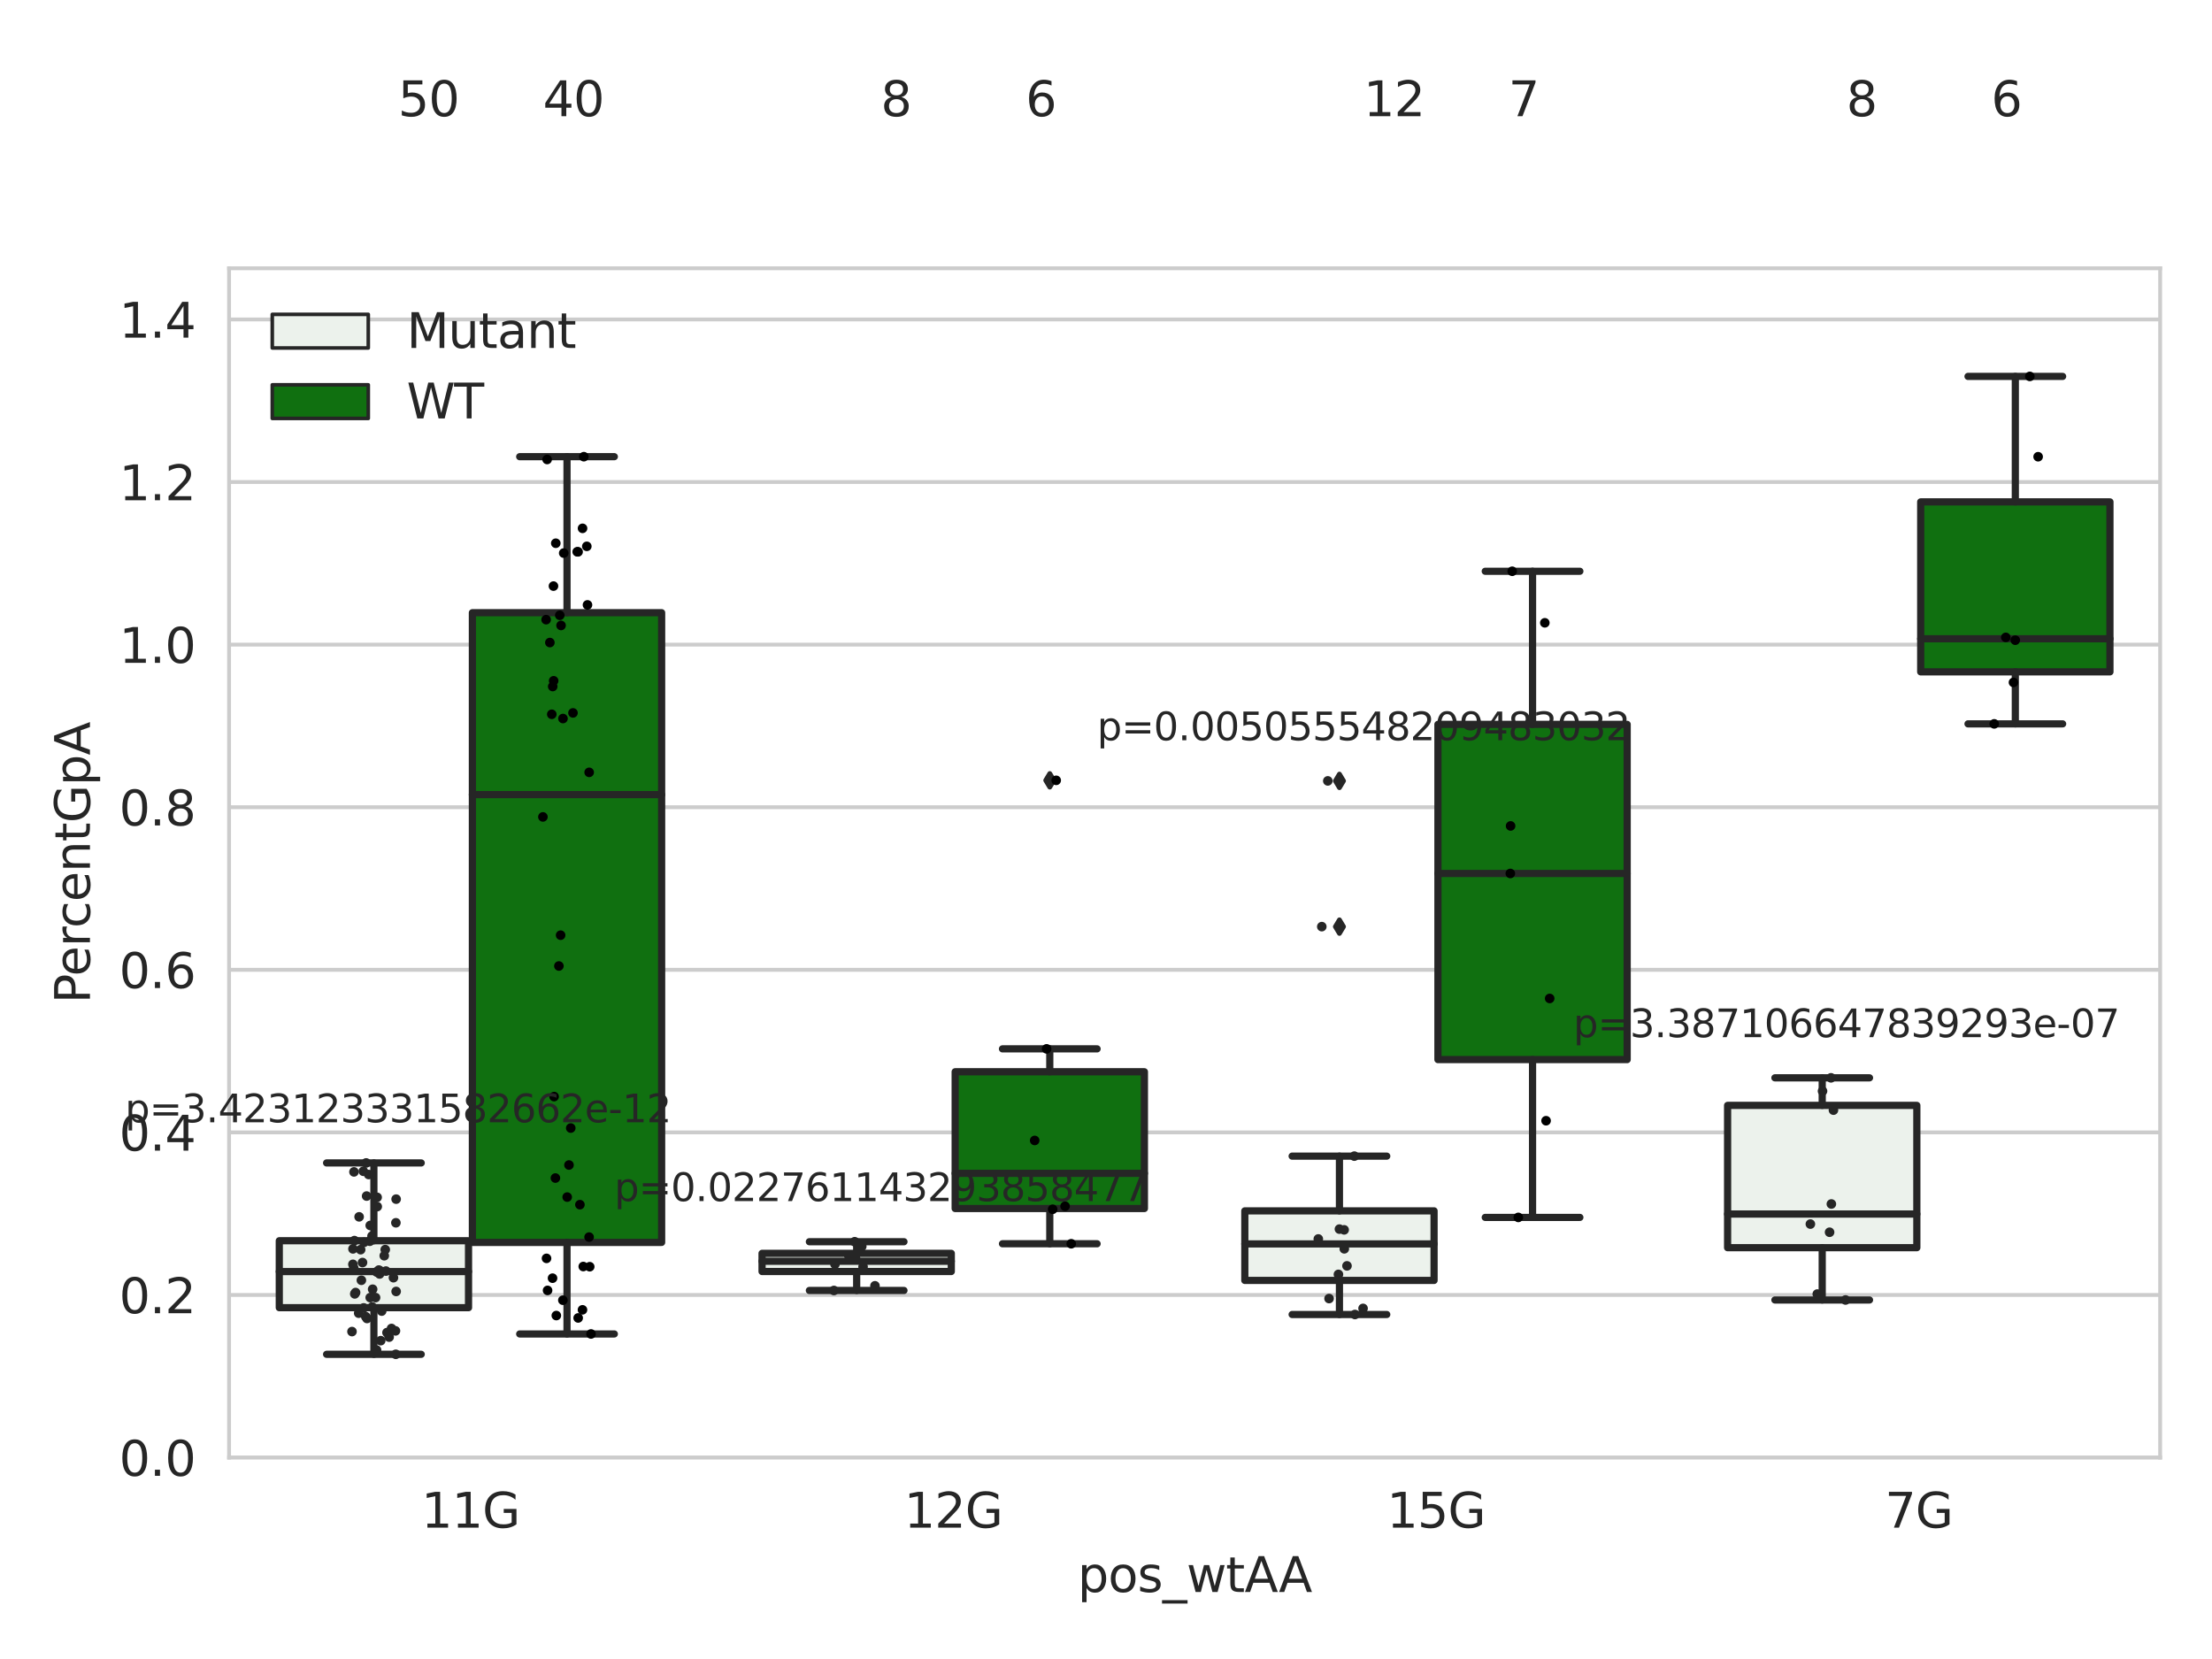 <?xml version="1.0" encoding="utf-8" standalone="no"?>
<!DOCTYPE svg PUBLIC "-//W3C//DTD SVG 1.1//EN"
  "http://www.w3.org/Graphics/SVG/1.1/DTD/svg11.dtd">
<svg xmlns:xlink="http://www.w3.org/1999/xlink" width="460.8pt" height="345.6pt" viewBox="0 0 460.8 345.6" xmlns="http://www.w3.org/2000/svg" version="1.1">
 <defs>
  <style type="text/css">*{stroke-linejoin: round; stroke-linecap: butt}</style>
 </defs>
 <g id="figure_1">
  <g id="patch_1">
   <path d="M 0 345.6 
L 460.8 345.6 
L 460.8 0 
L 0 0 
z
" style="fill: #ffffff"/>
  </g>
  <g id="axes_1">
   <g id="patch_2">
    <path d="M 47.72 303.64 
L 450 303.64 
L 450 55.89 
L 47.72 55.89 
z
" style="fill: #ffffff"/>
   </g>
   <g id="matplotlib.axis_1">
    <g id="xtick_1">
     <g id="text_1">
      <!-- 11G -->
      <g style="fill: #262626" transform="translate(87.768 318.238)scale(0.1 -0.1)">
       <defs>
        <path id="DejaVuSans-31" d="M 794 531 
L 1825 531 
L 1825 4091 
L 703 3866 
L 703 4441 
L 1819 4666 
L 2450 4666 
L 2450 531 
L 3481 531 
L 3481 0 
L 794 0 
L 794 531 
z
" transform="scale(0.016)"/>
        <path id="DejaVuSans-47" d="M 3809 666 
L 3809 1919 
L 2778 1919 
L 2778 2438 
L 4434 2438 
L 4434 434 
Q 4069 175 3628 42 
Q 3188 -91 2688 -91 
Q 1594 -91 976 548 
Q 359 1188 359 2328 
Q 359 3472 976 4111 
Q 1594 4750 2688 4750 
Q 3144 4750 3555 4637 
Q 3966 4525 4313 4306 
L 4313 3634 
Q 3963 3931 3569 4081 
Q 3175 4231 2741 4231 
Q 1884 4231 1454 3753 
Q 1025 3275 1025 2328 
Q 1025 1384 1454 906 
Q 1884 428 2741 428 
Q 3075 428 3337 486 
Q 3600 544 3809 666 
z
" transform="scale(0.016)"/>
       </defs>
       <use xlink:href="#DejaVuSans-31"/>
       <use xlink:href="#DejaVuSans-31" x="63.623"/>
       <use xlink:href="#DejaVuSans-47" x="127.246"/>
      </g>
     </g>
    </g>
    <g id="xtick_2">
     <g id="text_2">
      <!-- 12G -->
      <g style="fill: #262626" transform="translate(188.338 318.238)scale(0.1 -0.1)">
       <defs>
        <path id="DejaVuSans-32" d="M 1228 531 
L 3431 531 
L 3431 0 
L 469 0 
L 469 531 
Q 828 903 1448 1529 
Q 2069 2156 2228 2338 
Q 2531 2678 2651 2914 
Q 2772 3150 2772 3378 
Q 2772 3750 2511 3984 
Q 2250 4219 1831 4219 
Q 1534 4219 1204 4116 
Q 875 4013 500 3803 
L 500 4441 
Q 881 4594 1212 4672 
Q 1544 4750 1819 4750 
Q 2544 4750 2975 4387 
Q 3406 4025 3406 3419 
Q 3406 3131 3298 2873 
Q 3191 2616 2906 2266 
Q 2828 2175 2409 1742 
Q 1991 1309 1228 531 
z
" transform="scale(0.016)"/>
       </defs>
       <use xlink:href="#DejaVuSans-31"/>
       <use xlink:href="#DejaVuSans-32" x="63.623"/>
       <use xlink:href="#DejaVuSans-47" x="127.246"/>
      </g>
     </g>
    </g>
    <g id="xtick_3">
     <g id="text_3">
      <!-- 15G -->
      <g style="fill: #262626" transform="translate(288.908 318.238)scale(0.1 -0.1)">
       <defs>
        <path id="DejaVuSans-35" d="M 691 4666 
L 3169 4666 
L 3169 4134 
L 1269 4134 
L 1269 2991 
Q 1406 3038 1543 3061 
Q 1681 3084 1819 3084 
Q 2600 3084 3056 2656 
Q 3513 2228 3513 1497 
Q 3513 744 3044 326 
Q 2575 -91 1722 -91 
Q 1428 -91 1123 -41 
Q 819 9 494 109 
L 494 744 
Q 775 591 1075 516 
Q 1375 441 1709 441 
Q 2250 441 2565 725 
Q 2881 1009 2881 1497 
Q 2881 1984 2565 2268 
Q 2250 2553 1709 2553 
Q 1456 2553 1204 2497 
Q 953 2441 691 2322 
L 691 4666 
z
" transform="scale(0.016)"/>
       </defs>
       <use xlink:href="#DejaVuSans-31"/>
       <use xlink:href="#DejaVuSans-35" x="63.623"/>
       <use xlink:href="#DejaVuSans-47" x="127.246"/>
      </g>
     </g>
    </g>
    <g id="xtick_4">
     <g id="text_4">
      <!-- 7G -->
      <g style="fill: #262626" transform="translate(392.66 318.238)scale(0.1 -0.1)">
       <defs>
        <path id="DejaVuSans-37" d="M 525 4666 
L 3525 4666 
L 3525 4397 
L 1831 0 
L 1172 0 
L 2766 4134 
L 525 4134 
L 525 4666 
z
" transform="scale(0.016)"/>
       </defs>
       <use xlink:href="#DejaVuSans-37"/>
       <use xlink:href="#DejaVuSans-47" x="63.623"/>
      </g>
     </g>
    </g>
    <g id="text_5">
     <!-- pos_wtAA -->
     <g style="fill: #262626" transform="translate(224.494 331.638)scale(0.1 -0.1)">
      <defs>
       <path id="DejaVuSans-70" d="M 1159 525 
L 1159 -1331 
L 581 -1331 
L 581 3500 
L 1159 3500 
L 1159 2969 
Q 1341 3281 1617 3432 
Q 1894 3584 2278 3584 
Q 2916 3584 3314 3078 
Q 3713 2572 3713 1747 
Q 3713 922 3314 415 
Q 2916 -91 2278 -91 
Q 1894 -91 1617 61 
Q 1341 213 1159 525 
z
M 3116 1747 
Q 3116 2381 2855 2742 
Q 2594 3103 2138 3103 
Q 1681 3103 1420 2742 
Q 1159 2381 1159 1747 
Q 1159 1113 1420 752 
Q 1681 391 2138 391 
Q 2594 391 2855 752 
Q 3116 1113 3116 1747 
z
" transform="scale(0.016)"/>
       <path id="DejaVuSans-6f" d="M 1959 3097 
Q 1497 3097 1228 2736 
Q 959 2375 959 1747 
Q 959 1119 1226 758 
Q 1494 397 1959 397 
Q 2419 397 2687 759 
Q 2956 1122 2956 1747 
Q 2956 2369 2687 2733 
Q 2419 3097 1959 3097 
z
M 1959 3584 
Q 2709 3584 3137 3096 
Q 3566 2609 3566 1747 
Q 3566 888 3137 398 
Q 2709 -91 1959 -91 
Q 1206 -91 779 398 
Q 353 888 353 1747 
Q 353 2609 779 3096 
Q 1206 3584 1959 3584 
z
" transform="scale(0.016)"/>
       <path id="DejaVuSans-73" d="M 2834 3397 
L 2834 2853 
Q 2591 2978 2328 3040 
Q 2066 3103 1784 3103 
Q 1356 3103 1142 2972 
Q 928 2841 928 2578 
Q 928 2378 1081 2264 
Q 1234 2150 1697 2047 
L 1894 2003 
Q 2506 1872 2764 1633 
Q 3022 1394 3022 966 
Q 3022 478 2636 193 
Q 2250 -91 1575 -91 
Q 1294 -91 989 -36 
Q 684 19 347 128 
L 347 722 
Q 666 556 975 473 
Q 1284 391 1588 391 
Q 1994 391 2212 530 
Q 2431 669 2431 922 
Q 2431 1156 2273 1281 
Q 2116 1406 1581 1522 
L 1381 1569 
Q 847 1681 609 1914 
Q 372 2147 372 2553 
Q 372 3047 722 3315 
Q 1072 3584 1716 3584 
Q 2034 3584 2315 3537 
Q 2597 3491 2834 3397 
z
" transform="scale(0.016)"/>
       <path id="DejaVuSans-5f" d="M 3263 -1063 
L 3263 -1509 
L -63 -1509 
L -63 -1063 
L 3263 -1063 
z
" transform="scale(0.016)"/>
       <path id="DejaVuSans-77" d="M 269 3500 
L 844 3500 
L 1563 769 
L 2278 3500 
L 2956 3500 
L 3675 769 
L 4391 3500 
L 4966 3500 
L 4050 0 
L 3372 0 
L 2619 2869 
L 1863 0 
L 1184 0 
L 269 3500 
z
" transform="scale(0.016)"/>
       <path id="DejaVuSans-74" d="M 1172 4494 
L 1172 3500 
L 2356 3500 
L 2356 3053 
L 1172 3053 
L 1172 1153 
Q 1172 725 1289 603 
Q 1406 481 1766 481 
L 2356 481 
L 2356 0 
L 1766 0 
Q 1100 0 847 248 
Q 594 497 594 1153 
L 594 3053 
L 172 3053 
L 172 3500 
L 594 3500 
L 594 4494 
L 1172 4494 
z
" transform="scale(0.016)"/>
       <path id="DejaVuSans-41" d="M 2188 4044 
L 1331 1722 
L 3047 1722 
L 2188 4044 
z
M 1831 4666 
L 2547 4666 
L 4325 0 
L 3669 0 
L 3244 1197 
L 1141 1197 
L 716 0 
L 50 0 
L 1831 4666 
z
" transform="scale(0.016)"/>
      </defs>
      <use xlink:href="#DejaVuSans-70"/>
      <use xlink:href="#DejaVuSans-6f" x="63.477"/>
      <use xlink:href="#DejaVuSans-73" x="124.658"/>
      <use xlink:href="#DejaVuSans-5f" x="176.758"/>
      <use xlink:href="#DejaVuSans-77" x="226.758"/>
      <use xlink:href="#DejaVuSans-74" x="308.545"/>
      <use xlink:href="#DejaVuSans-41" x="347.754"/>
      <use xlink:href="#DejaVuSans-41" x="418.912"/>
     </g>
    </g>
   </g>
   <g id="matplotlib.axis_2">
    <g id="ytick_1">
     <g id="line2d_1">
      <path d="M 47.72 303.64 
L 450 303.64 
" clip-path="url(#pd308d335b0)" style="fill: none; stroke: #cccccc; stroke-width: 0.8; stroke-linecap: round"/>
     </g>
     <g id="text_6">
      <!-- 0.0 -->
      <g style="fill: #262626" transform="translate(24.817 307.439)scale(0.1 -0.1)">
       <defs>
        <path id="DejaVuSans-30" d="M 2034 4250 
Q 1547 4250 1301 3770 
Q 1056 3291 1056 2328 
Q 1056 1369 1301 889 
Q 1547 409 2034 409 
Q 2525 409 2770 889 
Q 3016 1369 3016 2328 
Q 3016 3291 2770 3770 
Q 2525 4250 2034 4250 
z
M 2034 4750 
Q 2819 4750 3233 4129 
Q 3647 3509 3647 2328 
Q 3647 1150 3233 529 
Q 2819 -91 2034 -91 
Q 1250 -91 836 529 
Q 422 1150 422 2328 
Q 422 3509 836 4129 
Q 1250 4750 2034 4750 
z
" transform="scale(0.016)"/>
        <path id="DejaVuSans-2e" d="M 684 794 
L 1344 794 
L 1344 0 
L 684 0 
L 684 794 
z
" transform="scale(0.016)"/>
       </defs>
       <use xlink:href="#DejaVuSans-30"/>
       <use xlink:href="#DejaVuSans-2e" x="63.623"/>
       <use xlink:href="#DejaVuSans-30" x="95.41"/>
      </g>
     </g>
    </g>
    <g id="ytick_2">
     <g id="line2d_2">
      <path d="M 47.72 269.769 
L 450 269.769 
" clip-path="url(#pd308d335b0)" style="fill: none; stroke: #cccccc; stroke-width: 0.8; stroke-linecap: round"/>
     </g>
     <g id="text_7">
      <!-- 0.2 -->
      <g style="fill: #262626" transform="translate(24.817 273.568)scale(0.1 -0.1)">
       <use xlink:href="#DejaVuSans-30"/>
       <use xlink:href="#DejaVuSans-2e" x="63.623"/>
       <use xlink:href="#DejaVuSans-32" x="95.41"/>
      </g>
     </g>
    </g>
    <g id="ytick_3">
     <g id="line2d_3">
      <path d="M 47.72 235.898 
L 450 235.898 
" clip-path="url(#pd308d335b0)" style="fill: none; stroke: #cccccc; stroke-width: 0.8; stroke-linecap: round"/>
     </g>
     <g id="text_8">
      <!-- 0.4 -->
      <g style="fill: #262626" transform="translate(24.817 239.697)scale(0.1 -0.1)">
       <defs>
        <path id="DejaVuSans-34" d="M 2419 4116 
L 825 1625 
L 2419 1625 
L 2419 4116 
z
M 2253 4666 
L 3047 4666 
L 3047 1625 
L 3713 1625 
L 3713 1100 
L 3047 1100 
L 3047 0 
L 2419 0 
L 2419 1100 
L 313 1100 
L 313 1709 
L 2253 4666 
z
" transform="scale(0.016)"/>
       </defs>
       <use xlink:href="#DejaVuSans-30"/>
       <use xlink:href="#DejaVuSans-2e" x="63.623"/>
       <use xlink:href="#DejaVuSans-34" x="95.41"/>
      </g>
     </g>
    </g>
    <g id="ytick_4">
     <g id="line2d_4">
      <path d="M 47.72 202.026 
L 450 202.026 
" clip-path="url(#pd308d335b0)" style="fill: none; stroke: #cccccc; stroke-width: 0.8; stroke-linecap: round"/>
     </g>
     <g id="text_9">
      <!-- 0.6 -->
      <g style="fill: #262626" transform="translate(24.817 205.826)scale(0.1 -0.1)">
       <defs>
        <path id="DejaVuSans-36" d="M 2113 2584 
Q 1688 2584 1439 2293 
Q 1191 2003 1191 1497 
Q 1191 994 1439 701 
Q 1688 409 2113 409 
Q 2538 409 2786 701 
Q 3034 994 3034 1497 
Q 3034 2003 2786 2293 
Q 2538 2584 2113 2584 
z
M 3366 4563 
L 3366 3988 
Q 3128 4100 2886 4159 
Q 2644 4219 2406 4219 
Q 1781 4219 1451 3797 
Q 1122 3375 1075 2522 
Q 1259 2794 1537 2939 
Q 1816 3084 2150 3084 
Q 2853 3084 3261 2657 
Q 3669 2231 3669 1497 
Q 3669 778 3244 343 
Q 2819 -91 2113 -91 
Q 1303 -91 875 529 
Q 447 1150 447 2328 
Q 447 3434 972 4092 
Q 1497 4750 2381 4750 
Q 2619 4750 2861 4703 
Q 3103 4656 3366 4563 
z
" transform="scale(0.016)"/>
       </defs>
       <use xlink:href="#DejaVuSans-30"/>
       <use xlink:href="#DejaVuSans-2e" x="63.623"/>
       <use xlink:href="#DejaVuSans-36" x="95.41"/>
      </g>
     </g>
    </g>
    <g id="ytick_5">
     <g id="line2d_5">
      <path d="M 47.72 168.155 
L 450 168.155 
" clip-path="url(#pd308d335b0)" style="fill: none; stroke: #cccccc; stroke-width: 0.8; stroke-linecap: round"/>
     </g>
     <g id="text_10">
      <!-- 0.8 -->
      <g style="fill: #262626" transform="translate(24.817 171.954)scale(0.1 -0.1)">
       <defs>
        <path id="DejaVuSans-38" d="M 2034 2216 
Q 1584 2216 1326 1975 
Q 1069 1734 1069 1313 
Q 1069 891 1326 650 
Q 1584 409 2034 409 
Q 2484 409 2743 651 
Q 3003 894 3003 1313 
Q 3003 1734 2745 1975 
Q 2488 2216 2034 2216 
z
M 1403 2484 
Q 997 2584 770 2862 
Q 544 3141 544 3541 
Q 544 4100 942 4425 
Q 1341 4750 2034 4750 
Q 2731 4750 3128 4425 
Q 3525 4100 3525 3541 
Q 3525 3141 3298 2862 
Q 3072 2584 2669 2484 
Q 3125 2378 3379 2068 
Q 3634 1759 3634 1313 
Q 3634 634 3220 271 
Q 2806 -91 2034 -91 
Q 1263 -91 848 271 
Q 434 634 434 1313 
Q 434 1759 690 2068 
Q 947 2378 1403 2484 
z
M 1172 3481 
Q 1172 3119 1398 2916 
Q 1625 2713 2034 2713 
Q 2441 2713 2670 2916 
Q 2900 3119 2900 3481 
Q 2900 3844 2670 4047 
Q 2441 4250 2034 4250 
Q 1625 4250 1398 4047 
Q 1172 3844 1172 3481 
z
" transform="scale(0.016)"/>
       </defs>
       <use xlink:href="#DejaVuSans-30"/>
       <use xlink:href="#DejaVuSans-2e" x="63.623"/>
       <use xlink:href="#DejaVuSans-38" x="95.41"/>
      </g>
     </g>
    </g>
    <g id="ytick_6">
     <g id="line2d_6">
      <path d="M 47.72 134.284 
L 450 134.284 
" clip-path="url(#pd308d335b0)" style="fill: none; stroke: #cccccc; stroke-width: 0.8; stroke-linecap: round"/>
     </g>
     <g id="text_11">
      <!-- 1.0 -->
      <g style="fill: #262626" transform="translate(24.817 138.083)scale(0.1 -0.1)">
       <use xlink:href="#DejaVuSans-31"/>
       <use xlink:href="#DejaVuSans-2e" x="63.623"/>
       <use xlink:href="#DejaVuSans-30" x="95.41"/>
      </g>
     </g>
    </g>
    <g id="ytick_7">
     <g id="line2d_7">
      <path d="M 47.72 100.413 
L 450 100.413 
" clip-path="url(#pd308d335b0)" style="fill: none; stroke: #cccccc; stroke-width: 0.8; stroke-linecap: round"/>
     </g>
     <g id="text_12">
      <!-- 1.2 -->
      <g style="fill: #262626" transform="translate(24.817 104.212)scale(0.1 -0.1)">
       <use xlink:href="#DejaVuSans-31"/>
       <use xlink:href="#DejaVuSans-2e" x="63.623"/>
       <use xlink:href="#DejaVuSans-32" x="95.41"/>
      </g>
     </g>
    </g>
    <g id="ytick_8">
     <g id="line2d_8">
      <path d="M 47.72 66.542 
L 450 66.542 
" clip-path="url(#pd308d335b0)" style="fill: none; stroke: #cccccc; stroke-width: 0.8; stroke-linecap: round"/>
     </g>
     <g id="text_13">
      <!-- 1.4 -->
      <g style="fill: #262626" transform="translate(24.817 70.341)scale(0.1 -0.1)">
       <use xlink:href="#DejaVuSans-31"/>
       <use xlink:href="#DejaVuSans-2e" x="63.623"/>
       <use xlink:href="#DejaVuSans-34" x="95.41"/>
      </g>
     </g>
    </g>
    <g id="text_14">
     <!-- PercentGpA -->
     <g style="fill: #262626" transform="translate(18.737 209.041)rotate(-90)scale(0.1 -0.1)">
      <defs>
       <path id="DejaVuSans-50" d="M 1259 4147 
L 1259 2394 
L 2053 2394 
Q 2494 2394 2734 2622 
Q 2975 2850 2975 3272 
Q 2975 3691 2734 3919 
Q 2494 4147 2053 4147 
L 1259 4147 
z
M 628 4666 
L 2053 4666 
Q 2838 4666 3239 4311 
Q 3641 3956 3641 3272 
Q 3641 2581 3239 2228 
Q 2838 1875 2053 1875 
L 1259 1875 
L 1259 0 
L 628 0 
L 628 4666 
z
" transform="scale(0.016)"/>
       <path id="DejaVuSans-65" d="M 3597 1894 
L 3597 1613 
L 953 1613 
Q 991 1019 1311 708 
Q 1631 397 2203 397 
Q 2534 397 2845 478 
Q 3156 559 3463 722 
L 3463 178 
Q 3153 47 2828 -22 
Q 2503 -91 2169 -91 
Q 1331 -91 842 396 
Q 353 884 353 1716 
Q 353 2575 817 3079 
Q 1281 3584 2069 3584 
Q 2775 3584 3186 3129 
Q 3597 2675 3597 1894 
z
M 3022 2063 
Q 3016 2534 2758 2815 
Q 2500 3097 2075 3097 
Q 1594 3097 1305 2825 
Q 1016 2553 972 2059 
L 3022 2063 
z
" transform="scale(0.016)"/>
       <path id="DejaVuSans-72" d="M 2631 2963 
Q 2534 3019 2420 3045 
Q 2306 3072 2169 3072 
Q 1681 3072 1420 2755 
Q 1159 2438 1159 1844 
L 1159 0 
L 581 0 
L 581 3500 
L 1159 3500 
L 1159 2956 
Q 1341 3275 1631 3429 
Q 1922 3584 2338 3584 
Q 2397 3584 2469 3576 
Q 2541 3569 2628 3553 
L 2631 2963 
z
" transform="scale(0.016)"/>
       <path id="DejaVuSans-63" d="M 3122 3366 
L 3122 2828 
Q 2878 2963 2633 3030 
Q 2388 3097 2138 3097 
Q 1578 3097 1268 2742 
Q 959 2388 959 1747 
Q 959 1106 1268 751 
Q 1578 397 2138 397 
Q 2388 397 2633 464 
Q 2878 531 3122 666 
L 3122 134 
Q 2881 22 2623 -34 
Q 2366 -91 2075 -91 
Q 1284 -91 818 406 
Q 353 903 353 1747 
Q 353 2603 823 3093 
Q 1294 3584 2113 3584 
Q 2378 3584 2631 3529 
Q 2884 3475 3122 3366 
z
" transform="scale(0.016)"/>
       <path id="DejaVuSans-6e" d="M 3513 2113 
L 3513 0 
L 2938 0 
L 2938 2094 
Q 2938 2591 2744 2837 
Q 2550 3084 2163 3084 
Q 1697 3084 1428 2787 
Q 1159 2491 1159 1978 
L 1159 0 
L 581 0 
L 581 3500 
L 1159 3500 
L 1159 2956 
Q 1366 3272 1645 3428 
Q 1925 3584 2291 3584 
Q 2894 3584 3203 3211 
Q 3513 2838 3513 2113 
z
" transform="scale(0.016)"/>
      </defs>
      <use xlink:href="#DejaVuSans-50"/>
      <use xlink:href="#DejaVuSans-65" x="56.678"/>
      <use xlink:href="#DejaVuSans-72" x="118.201"/>
      <use xlink:href="#DejaVuSans-63" x="157.064"/>
      <use xlink:href="#DejaVuSans-65" x="212.045"/>
      <use xlink:href="#DejaVuSans-6e" x="273.568"/>
      <use xlink:href="#DejaVuSans-74" x="336.947"/>
      <use xlink:href="#DejaVuSans-47" x="376.156"/>
      <use xlink:href="#DejaVuSans-70" x="453.646"/>
      <use xlink:href="#DejaVuSans-41" x="517.123"/>
     </g>
    </g>
   </g>
   <g id="patch_3">
    <path d="M 58.179 272.414 
L 97.603 272.414 
L 97.603 258.47 
L 58.179 258.47 
L 58.179 272.414 
z
" clip-path="url(#pd308d335b0)" style="fill: #ecf2ec; stroke: #262626; stroke-width: 1.5; stroke-linejoin: miter"/>
   </g>
   <g id="patch_4">
    <path d="M 98.407 258.818 
L 137.831 258.818 
L 137.831 127.635 
L 98.407 127.635 
L 98.407 258.818 
z
" clip-path="url(#pd308d335b0)" style="fill: #107010; stroke: #262626; stroke-width: 1.5; stroke-linejoin: miter"/>
   </g>
   <g id="patch_5">
    <path d="M 158.749 264.88 
L 198.173 264.88 
L 198.173 261.097 
L 158.749 261.097 
L 158.749 264.88 
z
" clip-path="url(#pd308d335b0)" style="fill: #ecf2ec; stroke: #262626; stroke-width: 1.5; stroke-linejoin: miter"/>
   </g>
   <g id="patch_6">
    <path d="M 198.977 251.757 
L 238.401 251.757 
L 238.401 223.267 
L 198.977 223.267 
L 198.977 251.757 
z
" clip-path="url(#pd308d335b0)" style="fill: #107010; stroke: #262626; stroke-width: 1.5; stroke-linejoin: miter"/>
   </g>
   <g id="patch_7">
    <path d="M 259.319 266.737 
L 298.743 266.737 
L 298.743 252.244 
L 259.319 252.244 
L 259.319 266.737 
z
" clip-path="url(#pd308d335b0)" style="fill: #ecf2ec; stroke: #262626; stroke-width: 1.5; stroke-linejoin: miter"/>
   </g>
   <g id="patch_8">
    <path d="M 299.547 220.731 
L 338.971 220.731 
L 338.971 150.9 
L 299.547 150.9 
L 299.547 220.731 
z
" clip-path="url(#pd308d335b0)" style="fill: #107010; stroke: #262626; stroke-width: 1.5; stroke-linejoin: miter"/>
   </g>
   <g id="patch_9">
    <path d="M 359.889 259.918 
L 399.313 259.918 
L 399.313 230.271 
L 359.889 230.271 
L 359.889 259.918 
z
" clip-path="url(#pd308d335b0)" style="fill: #ecf2ec; stroke: #262626; stroke-width: 1.5; stroke-linejoin: miter"/>
   </g>
   <g id="patch_10">
    <path d="M 400.117 139.959 
L 439.541 139.959 
L 439.541 104.552 
L 400.117 104.552 
L 400.117 139.959 
z
" clip-path="url(#pd308d335b0)" style="fill: #107010; stroke: #262626; stroke-width: 1.5; stroke-linejoin: miter"/>
   </g>
   <g id="patch_11">
    <path d="M 98.005 303.64 
L 98.005 303.64 
L 98.005 303.64 
L 98.005 303.64 
z
" clip-path="url(#pd308d335b0)" style="fill: #ecf2ec; stroke: #262626; stroke-width: 0.75; stroke-linejoin: miter"/>
   </g>
   <g id="patch_12">
    <path d="M 98.005 303.64 
L 98.005 303.64 
L 98.005 303.64 
L 98.005 303.64 
z
" clip-path="url(#pd308d335b0)" style="fill: #107010; stroke: #262626; stroke-width: 0.75; stroke-linejoin: miter"/>
   </g>
   <g id="PathCollection_1"/>
   <g id="PathCollection_2"/>
   <g id="line2d_9">
    <path d="M 77.891 272.414 
L 77.891 282.127 
" clip-path="url(#pd308d335b0)" style="fill: none; stroke: #262626; stroke-width: 1.5; stroke-linecap: round"/>
   </g>
   <g id="line2d_10">
    <path d="M 77.891 258.47 
L 77.891 242.261 
" clip-path="url(#pd308d335b0)" style="fill: none; stroke: #262626; stroke-width: 1.5; stroke-linecap: round"/>
   </g>
   <g id="line2d_11">
    <path d="M 68.035 282.127 
L 87.747 282.127 
" clip-path="url(#pd308d335b0)" style="fill: none; stroke: #262626; stroke-width: 1.5; stroke-linecap: round"/>
   </g>
   <g id="line2d_12">
    <path d="M 68.035 242.261 
L 87.747 242.261 
" clip-path="url(#pd308d335b0)" style="fill: none; stroke: #262626; stroke-width: 1.5; stroke-linecap: round"/>
   </g>
   <g id="line2d_13"/>
   <g id="line2d_14">
    <path d="M 118.119 258.818 
L 118.119 277.888 
" clip-path="url(#pd308d335b0)" style="fill: none; stroke: #262626; stroke-width: 1.5; stroke-linecap: round"/>
   </g>
   <g id="line2d_15">
    <path d="M 118.119 127.635 
L 118.119 95.136 
" clip-path="url(#pd308d335b0)" style="fill: none; stroke: #262626; stroke-width: 1.5; stroke-linecap: round"/>
   </g>
   <g id="line2d_16">
    <path d="M 108.263 277.888 
L 127.975 277.888 
" clip-path="url(#pd308d335b0)" style="fill: none; stroke: #262626; stroke-width: 1.5; stroke-linecap: round"/>
   </g>
   <g id="line2d_17">
    <path d="M 108.263 95.136 
L 127.975 95.136 
" clip-path="url(#pd308d335b0)" style="fill: none; stroke: #262626; stroke-width: 1.5; stroke-linecap: round"/>
   </g>
   <g id="line2d_18"/>
   <g id="line2d_19">
    <path d="M 178.461 264.88 
L 178.461 268.83 
" clip-path="url(#pd308d335b0)" style="fill: none; stroke: #262626; stroke-width: 1.5; stroke-linecap: round"/>
   </g>
   <g id="line2d_20">
    <path d="M 178.461 261.097 
L 178.461 258.673 
" clip-path="url(#pd308d335b0)" style="fill: none; stroke: #262626; stroke-width: 1.5; stroke-linecap: round"/>
   </g>
   <g id="line2d_21">
    <path d="M 168.605 268.83 
L 188.317 268.83 
" clip-path="url(#pd308d335b0)" style="fill: none; stroke: #262626; stroke-width: 1.5; stroke-linecap: round"/>
   </g>
   <g id="line2d_22">
    <path d="M 168.605 258.673 
L 188.317 258.673 
" clip-path="url(#pd308d335b0)" style="fill: none; stroke: #262626; stroke-width: 1.5; stroke-linecap: round"/>
   </g>
   <g id="line2d_23"/>
   <g id="line2d_24">
    <path d="M 218.689 251.757 
L 218.689 259.097 
" clip-path="url(#pd308d335b0)" style="fill: none; stroke: #262626; stroke-width: 1.5; stroke-linecap: round"/>
   </g>
   <g id="line2d_25">
    <path d="M 218.689 223.267 
L 218.689 218.497 
" clip-path="url(#pd308d335b0)" style="fill: none; stroke: #262626; stroke-width: 1.5; stroke-linecap: round"/>
   </g>
   <g id="line2d_26">
    <path d="M 208.833 259.097 
L 228.545 259.097 
" clip-path="url(#pd308d335b0)" style="fill: none; stroke: #262626; stroke-width: 1.5; stroke-linecap: round"/>
   </g>
   <g id="line2d_27">
    <path d="M 208.833 218.497 
L 228.545 218.497 
" clip-path="url(#pd308d335b0)" style="fill: none; stroke: #262626; stroke-width: 1.5; stroke-linecap: round"/>
   </g>
   <g id="line2d_28">
    <defs>
     <path id="m07769d8dff" d="M -0 1.414 
L 0.849 0 
L 0 -1.414 
L -0.849 -0 
z
" style="stroke: #262626; stroke-linejoin: miter"/>
    </defs>
    <g clip-path="url(#pd308d335b0)">
     <use xlink:href="#m07769d8dff" x="218.689" y="162.558" style="fill: #262626; stroke: #262626; stroke-linejoin: miter"/>
    </g>
   </g>
   <g id="line2d_29">
    <path d="M 279.031 266.737 
L 279.031 273.835 
" clip-path="url(#pd308d335b0)" style="fill: none; stroke: #262626; stroke-width: 1.5; stroke-linecap: round"/>
   </g>
   <g id="line2d_30">
    <path d="M 279.031 252.244 
L 279.031 240.844 
" clip-path="url(#pd308d335b0)" style="fill: none; stroke: #262626; stroke-width: 1.5; stroke-linecap: round"/>
   </g>
   <g id="line2d_31">
    <path d="M 269.175 273.835 
L 288.887 273.835 
" clip-path="url(#pd308d335b0)" style="fill: none; stroke: #262626; stroke-width: 1.5; stroke-linecap: round"/>
   </g>
   <g id="line2d_32">
    <path d="M 269.175 240.844 
L 288.887 240.844 
" clip-path="url(#pd308d335b0)" style="fill: none; stroke: #262626; stroke-width: 1.5; stroke-linecap: round"/>
   </g>
   <g id="line2d_33">
    <g clip-path="url(#pd308d335b0)">
     <use xlink:href="#m07769d8dff" x="279.031" y="162.674" style="fill: #262626; stroke: #262626; stroke-linejoin: miter"/>
     <use xlink:href="#m07769d8dff" x="279.031" y="193.035" style="fill: #262626; stroke: #262626; stroke-linejoin: miter"/>
    </g>
   </g>
   <g id="line2d_34">
    <path d="M 319.259 220.731 
L 319.259 253.608 
" clip-path="url(#pd308d335b0)" style="fill: none; stroke: #262626; stroke-width: 1.5; stroke-linecap: round"/>
   </g>
   <g id="line2d_35">
    <path d="M 319.259 150.9 
L 319.259 119.005 
" clip-path="url(#pd308d335b0)" style="fill: none; stroke: #262626; stroke-width: 1.5; stroke-linecap: round"/>
   </g>
   <g id="line2d_36">
    <path d="M 309.403 253.608 
L 329.115 253.608 
" clip-path="url(#pd308d335b0)" style="fill: none; stroke: #262626; stroke-width: 1.5; stroke-linecap: round"/>
   </g>
   <g id="line2d_37">
    <path d="M 309.403 119.005 
L 329.115 119.005 
" clip-path="url(#pd308d335b0)" style="fill: none; stroke: #262626; stroke-width: 1.5; stroke-linecap: round"/>
   </g>
   <g id="line2d_38"/>
   <g id="line2d_39">
    <path d="M 379.601 259.918 
L 379.601 270.81 
" clip-path="url(#pd308d335b0)" style="fill: none; stroke: #262626; stroke-width: 1.5; stroke-linecap: round"/>
   </g>
   <g id="line2d_40">
    <path d="M 379.601 230.271 
L 379.601 224.532 
" clip-path="url(#pd308d335b0)" style="fill: none; stroke: #262626; stroke-width: 1.5; stroke-linecap: round"/>
   </g>
   <g id="line2d_41">
    <path d="M 369.745 270.81 
L 389.457 270.81 
" clip-path="url(#pd308d335b0)" style="fill: none; stroke: #262626; stroke-width: 1.5; stroke-linecap: round"/>
   </g>
   <g id="line2d_42">
    <path d="M 369.745 224.532 
L 389.457 224.532 
" clip-path="url(#pd308d335b0)" style="fill: none; stroke: #262626; stroke-width: 1.5; stroke-linecap: round"/>
   </g>
   <g id="line2d_43"/>
   <g id="line2d_44">
    <path d="M 419.829 139.959 
L 419.829 150.795 
" clip-path="url(#pd308d335b0)" style="fill: none; stroke: #262626; stroke-width: 1.5; stroke-linecap: round"/>
   </g>
   <g id="line2d_45">
    <path d="M 419.829 104.552 
L 419.829 78.412 
" clip-path="url(#pd308d335b0)" style="fill: none; stroke: #262626; stroke-width: 1.5; stroke-linecap: round"/>
   </g>
   <g id="line2d_46">
    <path d="M 409.973 150.795 
L 429.685 150.795 
" clip-path="url(#pd308d335b0)" style="fill: none; stroke: #262626; stroke-width: 1.5; stroke-linecap: round"/>
   </g>
   <g id="line2d_47">
    <path d="M 409.973 78.412 
L 429.685 78.412 
" clip-path="url(#pd308d335b0)" style="fill: none; stroke: #262626; stroke-width: 1.5; stroke-linecap: round"/>
   </g>
   <g id="line2d_48"/>
   <g id="line2d_49">
    <path d="M 58.179 264.887 
L 97.603 264.887 
" clip-path="url(#pd308d335b0)" style="fill: none; stroke: #262626; stroke-width: 1.5; stroke-linecap: round"/>
   </g>
   <g id="line2d_50">
    <path d="M 98.407 165.536 
L 137.831 165.536 
" clip-path="url(#pd308d335b0)" style="fill: none; stroke: #262626; stroke-width: 1.5; stroke-linecap: round"/>
   </g>
   <g id="line2d_51">
    <path d="M 158.749 262.741 
L 198.173 262.741 
" clip-path="url(#pd308d335b0)" style="fill: none; stroke: #262626; stroke-width: 1.5; stroke-linecap: round"/>
   </g>
   <g id="line2d_52">
    <path d="M 198.977 244.429 
L 238.401 244.429 
" clip-path="url(#pd308d335b0)" style="fill: none; stroke: #262626; stroke-width: 1.5; stroke-linecap: round"/>
   </g>
   <g id="line2d_53">
    <path d="M 259.319 259.126 
L 298.743 259.126 
" clip-path="url(#pd308d335b0)" style="fill: none; stroke: #262626; stroke-width: 1.5; stroke-linecap: round"/>
   </g>
   <g id="line2d_54">
    <path d="M 299.547 181.959 
L 338.971 181.959 
" clip-path="url(#pd308d335b0)" style="fill: none; stroke: #262626; stroke-width: 1.5; stroke-linecap: round"/>
   </g>
   <g id="line2d_55">
    <path d="M 359.889 252.905 
L 399.313 252.905 
" clip-path="url(#pd308d335b0)" style="fill: none; stroke: #262626; stroke-width: 1.5; stroke-linecap: round"/>
   </g>
   <g id="line2d_56">
    <path d="M 400.117 133.07 
L 439.541 133.07 
" clip-path="url(#pd308d335b0)" style="fill: none; stroke: #262626; stroke-width: 1.5; stroke-linecap: round"/>
   </g>
   <g id="patch_13">
    <path d="M 47.72 303.64 
L 47.72 55.89 
" style="fill: none; stroke: #cccccc; stroke-width: 0.8; stroke-linejoin: miter; stroke-linecap: square"/>
   </g>
   <g id="patch_14">
    <path d="M 450 303.64 
L 450 55.89 
" style="fill: none; stroke: #cccccc; stroke-width: 0.8; stroke-linejoin: miter; stroke-linecap: square"/>
   </g>
   <g id="patch_15">
    <path d="M 47.72 303.64 
L 450 303.64 
" style="fill: none; stroke: #cccccc; stroke-width: 0.8; stroke-linejoin: miter; stroke-linecap: square"/>
   </g>
   <g id="patch_16">
    <path d="M 47.72 55.89 
L 450 55.89 
" style="fill: none; stroke: #cccccc; stroke-width: 0.8; stroke-linejoin: miter; stroke-linecap: square"/>
   </g>
   <g id="PathCollection_3">
    <defs>
     <path id="C0_0_2fce001eda" d="M 0 1 
C 0.265 1 0.52 0.895 0.707 0.707 
C 0.895 0.52 1 0.265 1 -0 
C 1 -0.265 0.895 -0.52 0.707 -0.707 
C 0.52 -0.895 0.265 -1 0 -1 
C -0.265 -1 -0.52 -0.895 -0.707 -0.707 
C -0.895 -0.52 -1 -0.265 -1 0 
C -1 0.265 -0.895 0.52 -0.707 0.707 
C -0.52 0.895 -0.265 1 0 1 
z
"/>
    </defs>
    <g clip-path="url(#pd308d335b0)">
     <use xlink:href="#C0_0_2fce001eda" x="78.598" y="264.962" style="fill: #262626"/>
    </g>
    <g clip-path="url(#pd308d335b0)">
     <use xlink:href="#C0_0_2fce001eda" x="78.587" y="251.356" style="fill: #262626"/>
    </g>
    <g clip-path="url(#pd308d335b0)">
     <use xlink:href="#C0_0_2fce001eda" x="81.965" y="266.166" style="fill: #262626"/>
    </g>
    <g clip-path="url(#pd308d335b0)">
     <use xlink:href="#C0_0_2fce001eda" x="73.702" y="264.182" style="fill: #262626"/>
    </g>
    <g clip-path="url(#pd308d335b0)">
     <use xlink:href="#C0_0_2fce001eda" x="76.373" y="249.161" style="fill: #262626"/>
    </g>
    <g clip-path="url(#pd308d335b0)">
     <use xlink:href="#C0_0_2fce001eda" x="74.811" y="253.488" style="fill: #262626"/>
    </g>
    <g clip-path="url(#pd308d335b0)">
     <use xlink:href="#C0_0_2fce001eda" x="78.238" y="270.308" style="fill: #262626"/>
    </g>
    <g clip-path="url(#pd308d335b0)">
     <use xlink:href="#C0_0_2fce001eda" x="82.523" y="249.802" style="fill: #262626"/>
    </g>
    <g clip-path="url(#pd308d335b0)">
     <use xlink:href="#C0_0_2fce001eda" x="77.126" y="255.285" style="fill: #262626"/>
    </g>
    <g clip-path="url(#pd308d335b0)">
     <use xlink:href="#C0_0_2fce001eda" x="80.62" y="277.603" style="fill: #262626"/>
    </g>
    <g clip-path="url(#pd308d335b0)">
     <use xlink:href="#C0_0_2fce001eda" x="81.065" y="278.545" style="fill: #262626"/>
    </g>
    <g clip-path="url(#pd308d335b0)">
     <use xlink:href="#C0_0_2fce001eda" x="82.525" y="269.032" style="fill: #262626"/>
    </g>
    <g clip-path="url(#pd308d335b0)">
     <use xlink:href="#C0_0_2fce001eda" x="75.129" y="260.327" style="fill: #262626"/>
    </g>
    <g clip-path="url(#pd308d335b0)">
     <use xlink:href="#C0_0_2fce001eda" x="80.4" y="264.786" style="fill: #262626"/>
    </g>
    <g clip-path="url(#pd308d335b0)">
     <use xlink:href="#C0_0_2fce001eda" x="77.498" y="257.498" style="fill: #262626"/>
    </g>
    <g clip-path="url(#pd308d335b0)">
     <use xlink:href="#C0_0_2fce001eda" x="73.831" y="258.436" style="fill: #262626"/>
    </g>
    <g clip-path="url(#pd308d335b0)">
     <use xlink:href="#C0_0_2fce001eda" x="78.446" y="281.239" style="fill: #262626"/>
    </g>
    <g clip-path="url(#pd308d335b0)">
     <use xlink:href="#C0_0_2fce001eda" x="76.447" y="274.663" style="fill: #262626"/>
    </g>
    <g clip-path="url(#pd308d335b0)">
     <use xlink:href="#C0_0_2fce001eda" x="80.254" y="260.313" style="fill: #262626"/>
    </g>
    <g clip-path="url(#pd308d335b0)">
     <use xlink:href="#C0_0_2fce001eda" x="77.041" y="258.573" style="fill: #262626"/>
    </g>
    <g clip-path="url(#pd308d335b0)">
     <use xlink:href="#C0_0_2fce001eda" x="81.56" y="276.746" style="fill: #262626"/>
    </g>
    <g clip-path="url(#pd308d335b0)">
     <use xlink:href="#C0_0_2fce001eda" x="76.189" y="274.272" style="fill: #262626"/>
    </g>
    <g clip-path="url(#pd308d335b0)">
     <use xlink:href="#C0_0_2fce001eda" x="74.724" y="273.559" style="fill: #262626"/>
    </g>
    <g clip-path="url(#pd308d335b0)">
     <use xlink:href="#C0_0_2fce001eda" x="76.274" y="242.261" style="fill: #262626"/>
    </g>
    <g clip-path="url(#pd308d335b0)">
     <use xlink:href="#C0_0_2fce001eda" x="82.385" y="277.244" style="fill: #262626"/>
    </g>
    <g clip-path="url(#pd308d335b0)">
     <use xlink:href="#C0_0_2fce001eda" x="77.122" y="270.312" style="fill: #262626"/>
    </g>
    <g clip-path="url(#pd308d335b0)">
     <use xlink:href="#C0_0_2fce001eda" x="77.545" y="272.271" style="fill: #262626"/>
    </g>
    <g clip-path="url(#pd308d335b0)">
     <use xlink:href="#C0_0_2fce001eda" x="75.283" y="266.702" style="fill: #262626"/>
    </g>
    <g clip-path="url(#pd308d335b0)">
     <use xlink:href="#C0_0_2fce001eda" x="78.455" y="264.963" style="fill: #262626"/>
    </g>
    <g clip-path="url(#pd308d335b0)">
     <use xlink:href="#C0_0_2fce001eda" x="73.531" y="260.165" style="fill: #262626"/>
    </g>
    <g clip-path="url(#pd308d335b0)">
     <use xlink:href="#C0_0_2fce001eda" x="76.803" y="244.674" style="fill: #262626"/>
    </g>
    <g clip-path="url(#pd308d335b0)">
     <use xlink:href="#C0_0_2fce001eda" x="79.313" y="279.282" style="fill: #262626"/>
    </g>
    <g clip-path="url(#pd308d335b0)">
     <use xlink:href="#C0_0_2fce001eda" x="82.474" y="254.729" style="fill: #262626"/>
    </g>
    <g clip-path="url(#pd308d335b0)">
     <use xlink:href="#C0_0_2fce001eda" x="73.906" y="269.541" style="fill: #262626"/>
    </g>
    <g clip-path="url(#pd308d335b0)">
     <use xlink:href="#C0_0_2fce001eda" x="79.513" y="273.124" style="fill: #262626"/>
    </g>
    <g clip-path="url(#pd308d335b0)">
     <use xlink:href="#C0_0_2fce001eda" x="73.517" y="263.381" style="fill: #262626"/>
    </g>
    <g clip-path="url(#pd308d335b0)">
     <use xlink:href="#C0_0_2fce001eda" x="73.326" y="277.392" style="fill: #262626"/>
    </g>
    <g clip-path="url(#pd308d335b0)">
     <use xlink:href="#C0_0_2fce001eda" x="77.628" y="268.57" style="fill: #262626"/>
    </g>
    <g clip-path="url(#pd308d335b0)">
     <use xlink:href="#C0_0_2fce001eda" x="79.078" y="265.389" style="fill: #262626"/>
    </g>
    <g clip-path="url(#pd308d335b0)">
     <use xlink:href="#C0_0_2fce001eda" x="75.835" y="258.798" style="fill: #262626"/>
    </g>
    <g clip-path="url(#pd308d335b0)">
     <use xlink:href="#C0_0_2fce001eda" x="74.079" y="269.258" style="fill: #262626"/>
    </g>
    <g clip-path="url(#pd308d335b0)">
     <use xlink:href="#C0_0_2fce001eda" x="75.69" y="243.995" style="fill: #262626"/>
    </g>
    <g clip-path="url(#pd308d335b0)">
     <use xlink:href="#C0_0_2fce001eda" x="79.302" y="264.811" style="fill: #262626"/>
    </g>
    <g clip-path="url(#pd308d335b0)">
     <use xlink:href="#C0_0_2fce001eda" x="80.05" y="261.594" style="fill: #262626"/>
    </g>
    <g clip-path="url(#pd308d335b0)">
     <use xlink:href="#C0_0_2fce001eda" x="82.453" y="282.127" style="fill: #262626"/>
    </g>
    <g clip-path="url(#pd308d335b0)">
     <use xlink:href="#C0_0_2fce001eda" x="78.565" y="249.425" style="fill: #262626"/>
    </g>
    <g clip-path="url(#pd308d335b0)">
     <use xlink:href="#C0_0_2fce001eda" x="75.766" y="272.462" style="fill: #262626"/>
    </g>
    <g clip-path="url(#pd308d335b0)">
     <use xlink:href="#C0_0_2fce001eda" x="78.919" y="264.576" style="fill: #262626"/>
    </g>
    <g clip-path="url(#pd308d335b0)">
     <use xlink:href="#C0_0_2fce001eda" x="75.519" y="263.01" style="fill: #262626"/>
    </g>
    <g clip-path="url(#pd308d335b0)">
     <use xlink:href="#C0_0_2fce001eda" x="73.74" y="244.127" style="fill: #262626"/>
    </g>
   </g>
   <g id="PathCollection_4">
    <defs>
     <path id="C1_0_63c93542f9" d="M 0 1 
C 0.265 1 0.52 0.895 0.707 0.707 
C 0.895 0.52 1 0.265 1 -0 
C 1 -0.265 0.895 -0.52 0.707 -0.707 
C 0.52 -0.895 0.265 -1 0 -1 
C -0.265 -1 -0.52 -0.895 -0.707 -0.707 
C -0.895 -0.52 -1 -0.265 -1 0 
C -1 0.265 -0.895 0.52 -0.707 0.707 
C -0.52 0.895 -0.265 1 0 1 
z
"/>
    </defs>
    <g clip-path="url(#pd308d335b0)">
     <use xlink:href="#C1_0_63c93542f9" x="118.899" y="234.994"/>
    </g>
    <g clip-path="url(#pd308d335b0)">
     <use xlink:href="#C1_0_63c93542f9" x="116.615" y="128.176"/>
    </g>
    <g clip-path="url(#pd308d335b0)">
     <use xlink:href="#C1_0_63c93542f9" x="115.336" y="141.821"/>
    </g>
    <g clip-path="url(#pd308d335b0)">
     <use xlink:href="#C1_0_63c93542f9" x="115.894" y="274.054"/>
    </g>
    <g clip-path="url(#pd308d335b0)">
     <use xlink:href="#C1_0_63c93542f9" x="117.259" y="270.855"/>
    </g>
    <g clip-path="url(#pd308d335b0)">
     <use xlink:href="#C1_0_63c93542f9" x="113.767" y="129.086"/>
    </g>
    <g clip-path="url(#pd308d335b0)">
     <use xlink:href="#C1_0_63c93542f9" x="115.14" y="143.013"/>
    </g>
    <g clip-path="url(#pd308d335b0)">
     <use xlink:href="#C1_0_63c93542f9" x="123.12" y="277.888"/>
    </g>
    <g clip-path="url(#pd308d335b0)">
     <use xlink:href="#C1_0_63c93542f9" x="115.104" y="266.268"/>
    </g>
    <g clip-path="url(#pd308d335b0)">
     <use xlink:href="#C1_0_63c93542f9" x="122.243" y="113.812"/>
    </g>
    <g clip-path="url(#pd308d335b0)">
     <use xlink:href="#C1_0_63c93542f9" x="122.385" y="126.01"/>
    </g>
    <g clip-path="url(#pd308d335b0)">
     <use xlink:href="#C1_0_63c93542f9" x="122.848" y="263.879"/>
    </g>
    <g clip-path="url(#pd308d335b0)">
     <use xlink:href="#C1_0_63c93542f9" x="115.781" y="113.166"/>
    </g>
    <g clip-path="url(#pd308d335b0)">
     <use xlink:href="#C1_0_63c93542f9" x="118.156" y="249.373"/>
    </g>
    <g clip-path="url(#pd308d335b0)">
     <use xlink:href="#C1_0_63c93542f9" x="113.099" y="170.179"/>
    </g>
    <g clip-path="url(#pd308d335b0)">
     <use xlink:href="#C1_0_63c93542f9" x="115.299" y="122.093"/>
    </g>
    <g clip-path="url(#pd308d335b0)">
     <use xlink:href="#C1_0_63c93542f9" x="121.627" y="95.136"/>
    </g>
    <g clip-path="url(#pd308d335b0)">
     <use xlink:href="#C1_0_63c93542f9" x="115.429" y="228.439"/>
    </g>
    <g clip-path="url(#pd308d335b0)">
     <use xlink:href="#C1_0_63c93542f9" x="116.878" y="130.295"/>
    </g>
    <g clip-path="url(#pd308d335b0)">
     <use xlink:href="#C1_0_63c93542f9" x="114.548" y="133.855"/>
    </g>
    <g clip-path="url(#pd308d335b0)">
     <use xlink:href="#C1_0_63c93542f9" x="120.443" y="274.551"/>
    </g>
    <g clip-path="url(#pd308d335b0)">
     <use xlink:href="#C1_0_63c93542f9" x="114.946" y="148.8"/>
    </g>
    <g clip-path="url(#pd308d335b0)">
     <use xlink:href="#C1_0_63c93542f9" x="113.852" y="262.14"/>
    </g>
    <g clip-path="url(#pd308d335b0)">
     <use xlink:href="#C1_0_63c93542f9" x="115.702" y="245.41"/>
    </g>
    <g clip-path="url(#pd308d335b0)">
     <use xlink:href="#C1_0_63c93542f9" x="120.806" y="250.954"/>
    </g>
    <g clip-path="url(#pd308d335b0)">
     <use xlink:href="#C1_0_63c93542f9" x="117.279" y="149.685"/>
    </g>
    <g clip-path="url(#pd308d335b0)">
     <use xlink:href="#C1_0_63c93542f9" x="113.978" y="95.717"/>
    </g>
    <g clip-path="url(#pd308d335b0)">
     <use xlink:href="#C1_0_63c93542f9" x="121.341" y="272.862"/>
    </g>
    <g clip-path="url(#pd308d335b0)">
     <use xlink:href="#C1_0_63c93542f9" x="117.431" y="115.219"/>
    </g>
    <g clip-path="url(#pd308d335b0)">
     <use xlink:href="#C1_0_63c93542f9" x="121.506" y="263.839"/>
    </g>
    <g clip-path="url(#pd308d335b0)">
     <use xlink:href="#C1_0_63c93542f9" x="119.363" y="148.512"/>
    </g>
    <g clip-path="url(#pd308d335b0)">
     <use xlink:href="#C1_0_63c93542f9" x="120.427" y="114.953"/>
    </g>
    <g clip-path="url(#pd308d335b0)">
     <use xlink:href="#C1_0_63c93542f9" x="121.353" y="110.062"/>
    </g>
    <g clip-path="url(#pd308d335b0)">
     <use xlink:href="#C1_0_63c93542f9" x="120.243" y="114.946"/>
    </g>
    <g clip-path="url(#pd308d335b0)">
     <use xlink:href="#C1_0_63c93542f9" x="118.529" y="242.694"/>
    </g>
    <g clip-path="url(#pd308d335b0)">
     <use xlink:href="#C1_0_63c93542f9" x="122.734" y="160.893"/>
    </g>
    <g clip-path="url(#pd308d335b0)">
     <use xlink:href="#C1_0_63c93542f9" x="116.787" y="194.817"/>
    </g>
    <g clip-path="url(#pd308d335b0)">
     <use xlink:href="#C1_0_63c93542f9" x="114.07" y="268.817"/>
    </g>
    <g clip-path="url(#pd308d335b0)">
     <use xlink:href="#C1_0_63c93542f9" x="116.429" y="201.235"/>
    </g>
    <g clip-path="url(#pd308d335b0)">
     <use xlink:href="#C1_0_63c93542f9" x="122.719" y="257.71"/>
    </g>
   </g>
   <g id="PathCollection_5">
    <defs>
     <path id="C2_0_55201a974a" d="M 0 1 
C 0.265 1 0.52 0.895 0.707 0.707 
C 0.895 0.52 1 0.265 1 -0 
C 1 -0.265 0.895 -0.52 0.707 -0.707 
C 0.52 -0.895 0.265 -1 0 -1 
C -0.265 -1 -0.52 -0.895 -0.707 -0.707 
C -0.895 -0.52 -1 -0.265 -1 0 
C -1 0.265 -0.895 0.52 -0.707 0.707 
C -0.52 0.895 -0.265 1 0 1 
z
"/>
    </defs>
    <g clip-path="url(#pd308d335b0)">
     <use xlink:href="#C2_0_55201a974a" x="173.944" y="263.343" style="fill: #262626"/>
    </g>
    <g clip-path="url(#pd308d335b0)">
     <use xlink:href="#C2_0_55201a974a" x="179.521" y="259.653" style="fill: #262626"/>
    </g>
    <g clip-path="url(#pd308d335b0)">
     <use xlink:href="#C2_0_55201a974a" x="182.273" y="267.856" style="fill: #262626"/>
    </g>
    <g clip-path="url(#pd308d335b0)">
     <use xlink:href="#C2_0_55201a974a" x="178.051" y="258.673" style="fill: #262626"/>
    </g>
    <g clip-path="url(#pd308d335b0)">
     <use xlink:href="#C2_0_55201a974a" x="178.222" y="262.139" style="fill: #262626"/>
    </g>
    <g clip-path="url(#pd308d335b0)">
     <use xlink:href="#C2_0_55201a974a" x="176.823" y="261.579" style="fill: #262626"/>
    </g>
    <g clip-path="url(#pd308d335b0)">
     <use xlink:href="#C2_0_55201a974a" x="179.792" y="263.888" style="fill: #262626"/>
    </g>
    <g clip-path="url(#pd308d335b0)">
     <use xlink:href="#C2_0_55201a974a" x="173.72" y="268.83" style="fill: #262626"/>
    </g>
   </g>
   <g id="PathCollection_6">
    <defs>
     <path id="C3_0_3e2ee02ece" d="M 0 1 
C 0.265 1 0.52 0.895 0.707 0.707 
C 0.895 0.52 1 0.265 1 -0 
C 1 -0.265 0.895 -0.52 0.707 -0.707 
C 0.52 -0.895 0.265 -1 0 -1 
C -0.265 -1 -0.52 -0.895 -0.707 -0.707 
C -0.895 -0.52 -1 -0.265 -1 0 
C -1 0.265 -0.895 0.52 -0.707 0.707 
C -0.52 0.895 -0.265 1 0 1 
z
"/>
    </defs>
    <g clip-path="url(#pd308d335b0)">
     <use xlink:href="#C3_0_3e2ee02ece" x="223.157" y="259.097"/>
    </g>
    <g clip-path="url(#pd308d335b0)">
     <use xlink:href="#C3_0_3e2ee02ece" x="219.289" y="251.916"/>
    </g>
    <g clip-path="url(#pd308d335b0)">
     <use xlink:href="#C3_0_3e2ee02ece" x="221.875" y="251.281"/>
    </g>
    <g clip-path="url(#pd308d335b0)">
     <use xlink:href="#C3_0_3e2ee02ece" x="220.025" y="162.558"/>
    </g>
    <g clip-path="url(#pd308d335b0)">
     <use xlink:href="#C3_0_3e2ee02ece" x="218.033" y="218.497"/>
    </g>
    <g clip-path="url(#pd308d335b0)">
     <use xlink:href="#C3_0_3e2ee02ece" x="215.545" y="237.577"/>
    </g>
   </g>
   <g id="PathCollection_7">
    <defs>
     <path id="C4_0_424a858daf" d="M 0 1 
C 0.265 1 0.52 0.895 0.707 0.707 
C 0.895 0.52 1 0.265 1 -0 
C 1 -0.265 0.895 -0.52 0.707 -0.707 
C 0.52 -0.895 0.265 -1 0 -1 
C -0.265 -1 -0.52 -0.895 -0.707 -0.707 
C -0.895 -0.52 -1 -0.265 -1 0 
C -1 0.265 -0.895 0.52 -0.707 0.707 
C -0.52 0.895 -0.265 1 0 1 
z
"/>
    </defs>
    <g clip-path="url(#pd308d335b0)">
     <use xlink:href="#C4_0_424a858daf" x="279.03" y="256.044" style="fill: #262626"/>
    </g>
    <g clip-path="url(#pd308d335b0)">
     <use xlink:href="#C4_0_424a858daf" x="278.82" y="265.478" style="fill: #262626"/>
    </g>
    <g clip-path="url(#pd308d335b0)">
     <use xlink:href="#C4_0_424a858daf" x="283.95" y="272.565" style="fill: #262626"/>
    </g>
    <g clip-path="url(#pd308d335b0)">
     <use xlink:href="#C4_0_424a858daf" x="274.629" y="258.099" style="fill: #262626"/>
    </g>
    <g clip-path="url(#pd308d335b0)">
     <use xlink:href="#C4_0_424a858daf" x="276.607" y="162.674" style="fill: #262626"/>
    </g>
    <g clip-path="url(#pd308d335b0)">
     <use xlink:href="#C4_0_424a858daf" x="275.354" y="193.035" style="fill: #262626"/>
    </g>
    <g clip-path="url(#pd308d335b0)">
     <use xlink:href="#C4_0_424a858daf" x="276.869" y="270.513" style="fill: #262626"/>
    </g>
    <g clip-path="url(#pd308d335b0)">
     <use xlink:href="#C4_0_424a858daf" x="280.043" y="260.152" style="fill: #262626"/>
    </g>
    <g clip-path="url(#pd308d335b0)">
     <use xlink:href="#C4_0_424a858daf" x="282.264" y="273.835" style="fill: #262626"/>
    </g>
    <g clip-path="url(#pd308d335b0)">
     <use xlink:href="#C4_0_424a858daf" x="282.135" y="240.844" style="fill: #262626"/>
    </g>
    <g clip-path="url(#pd308d335b0)">
     <use xlink:href="#C4_0_424a858daf" x="280.012" y="256.201" style="fill: #262626"/>
    </g>
    <g clip-path="url(#pd308d335b0)">
     <use xlink:href="#C4_0_424a858daf" x="280.603" y="263.703" style="fill: #262626"/>
    </g>
   </g>
   <g id="PathCollection_8">
    <defs>
     <path id="C5_0_efb8955758" d="M 0 1 
C 0.265 1 0.52 0.895 0.707 0.707 
C 0.895 0.52 1 0.265 1 -0 
C 1 -0.265 0.895 -0.52 0.707 -0.707 
C 0.52 -0.895 0.265 -1 0 -1 
C -0.265 -1 -0.52 -0.895 -0.707 -0.707 
C -0.895 -0.52 -1 -0.265 -1 0 
C -1 0.265 -0.895 0.52 -0.707 0.707 
C -0.52 0.895 -0.265 1 0 1 
z
"/>
    </defs>
    <g clip-path="url(#pd308d335b0)">
     <use xlink:href="#C5_0_efb8955758" x="314.629" y="181.959"/>
    </g>
    <g clip-path="url(#pd308d335b0)">
     <use xlink:href="#C5_0_efb8955758" x="315.019" y="119.005"/>
    </g>
    <g clip-path="url(#pd308d335b0)">
     <use xlink:href="#C5_0_efb8955758" x="314.685" y="172.057"/>
    </g>
    <g clip-path="url(#pd308d335b0)">
     <use xlink:href="#C5_0_efb8955758" x="322.825" y="207.995"/>
    </g>
    <g clip-path="url(#pd308d335b0)">
     <use xlink:href="#C5_0_efb8955758" x="322.077" y="233.468"/>
    </g>
    <g clip-path="url(#pd308d335b0)">
     <use xlink:href="#C5_0_efb8955758" x="316.291" y="253.608"/>
    </g>
    <g clip-path="url(#pd308d335b0)">
     <use xlink:href="#C5_0_efb8955758" x="321.816" y="129.743"/>
    </g>
   </g>
   <g id="PathCollection_9">
    <defs>
     <path id="C6_0_dbc25ca413" d="M 0 1 
C 0.265 1 0.52 0.895 0.707 0.707 
C 0.895 0.52 1 0.265 1 -0 
C 1 -0.265 0.895 -0.52 0.707 -0.707 
C 0.52 -0.895 0.265 -1 0 -1 
C -0.265 -1 -0.52 -0.895 -0.707 -0.707 
C -0.895 -0.52 -1 -0.265 -1 0 
C -1 0.265 -0.895 0.52 -0.707 0.707 
C -0.52 0.895 -0.265 1 0 1 
z
"/>
    </defs>
    <g clip-path="url(#pd308d335b0)">
     <use xlink:href="#C6_0_dbc25ca413" x="379.667" y="227.295" style="fill: #262626"/>
    </g>
    <g clip-path="url(#pd308d335b0)">
     <use xlink:href="#C6_0_dbc25ca413" x="381.508" y="250.813" style="fill: #262626"/>
    </g>
    <g clip-path="url(#pd308d335b0)">
     <use xlink:href="#C6_0_dbc25ca413" x="377.135" y="254.997" style="fill: #262626"/>
    </g>
    <g clip-path="url(#pd308d335b0)">
     <use xlink:href="#C6_0_dbc25ca413" x="384.462" y="270.81" style="fill: #262626"/>
    </g>
    <g clip-path="url(#pd308d335b0)">
     <use xlink:href="#C6_0_dbc25ca413" x="381.433" y="224.532" style="fill: #262626"/>
    </g>
    <g clip-path="url(#pd308d335b0)">
     <use xlink:href="#C6_0_dbc25ca413" x="378.577" y="269.573" style="fill: #262626"/>
    </g>
    <g clip-path="url(#pd308d335b0)">
     <use xlink:href="#C6_0_dbc25ca413" x="381.942" y="231.262" style="fill: #262626"/>
    </g>
    <g clip-path="url(#pd308d335b0)">
     <use xlink:href="#C6_0_dbc25ca413" x="381.136" y="256.699" style="fill: #262626"/>
    </g>
   </g>
   <g id="PathCollection_10">
    <defs>
     <path id="C7_0_45764ba382" d="M 0 1 
C 0.265 1 0.52 0.895 0.707 0.707 
C 0.895 0.52 1 0.265 1 -0 
C 1 -0.265 0.895 -0.52 0.707 -0.707 
C 0.52 -0.895 0.265 -1 0 -1 
C -0.265 -1 -0.52 -0.895 -0.707 -0.707 
C -0.895 -0.52 -1 -0.265 -1 0 
C -1 0.265 -0.895 0.52 -0.707 0.707 
C -0.52 0.895 -0.265 1 0 1 
z
"/>
    </defs>
    <g clip-path="url(#pd308d335b0)">
     <use xlink:href="#C7_0_45764ba382" x="417.847" y="132.778"/>
    </g>
    <g clip-path="url(#pd308d335b0)">
     <use xlink:href="#C7_0_45764ba382" x="419.447" y="142.158"/>
    </g>
    <g clip-path="url(#pd308d335b0)">
     <use xlink:href="#C7_0_45764ba382" x="424.58" y="95.144"/>
    </g>
    <g clip-path="url(#pd308d335b0)">
     <use xlink:href="#C7_0_45764ba382" x="422.847" y="78.412"/>
    </g>
    <g clip-path="url(#pd308d335b0)">
     <use xlink:href="#C7_0_45764ba382" x="419.82" y="133.362"/>
    </g>
    <g clip-path="url(#pd308d335b0)">
     <use xlink:href="#C7_0_45764ba382" x="415.431" y="150.795"/>
    </g>
   </g>
   <g id="text_15">
    <!-- 50 -->
    <g style="fill: #262626" transform="translate(82.919 24.203)scale(0.1 -0.1)">
     <use xlink:href="#DejaVuSans-35"/>
     <use xlink:href="#DejaVuSans-30" x="63.623"/>
    </g>
   </g>
   <g id="text_16">
    <!-- p=3.423123331582662e-12 -->
    <g style="fill: #262626" transform="translate(26.043 233.794)scale(0.08 -0.08)">
     <defs>
      <path id="DejaVuSans-3d" d="M 678 2906 
L 4684 2906 
L 4684 2381 
L 678 2381 
L 678 2906 
z
M 678 1631 
L 4684 1631 
L 4684 1100 
L 678 1100 
L 678 1631 
z
" transform="scale(0.016)"/>
      <path id="DejaVuSans-33" d="M 2597 2516 
Q 3050 2419 3304 2112 
Q 3559 1806 3559 1356 
Q 3559 666 3084 287 
Q 2609 -91 1734 -91 
Q 1441 -91 1130 -33 
Q 819 25 488 141 
L 488 750 
Q 750 597 1062 519 
Q 1375 441 1716 441 
Q 2309 441 2620 675 
Q 2931 909 2931 1356 
Q 2931 1769 2642 2001 
Q 2353 2234 1838 2234 
L 1294 2234 
L 1294 2753 
L 1863 2753 
Q 2328 2753 2575 2939 
Q 2822 3125 2822 3475 
Q 2822 3834 2567 4026 
Q 2313 4219 1838 4219 
Q 1578 4219 1281 4162 
Q 984 4106 628 3988 
L 628 4550 
Q 988 4650 1302 4700 
Q 1616 4750 1894 4750 
Q 2613 4750 3031 4423 
Q 3450 4097 3450 3541 
Q 3450 3153 3228 2886 
Q 3006 2619 2597 2516 
z
" transform="scale(0.016)"/>
      <path id="DejaVuSans-2d" d="M 313 2009 
L 1997 2009 
L 1997 1497 
L 313 1497 
L 313 2009 
z
" transform="scale(0.016)"/>
     </defs>
     <use xlink:href="#DejaVuSans-70"/>
     <use xlink:href="#DejaVuSans-3d" x="63.477"/>
     <use xlink:href="#DejaVuSans-33" x="147.266"/>
     <use xlink:href="#DejaVuSans-2e" x="210.889"/>
     <use xlink:href="#DejaVuSans-34" x="242.676"/>
     <use xlink:href="#DejaVuSans-32" x="306.299"/>
     <use xlink:href="#DejaVuSans-33" x="369.922"/>
     <use xlink:href="#DejaVuSans-31" x="433.545"/>
     <use xlink:href="#DejaVuSans-32" x="497.168"/>
     <use xlink:href="#DejaVuSans-33" x="560.791"/>
     <use xlink:href="#DejaVuSans-33" x="624.414"/>
     <use xlink:href="#DejaVuSans-33" x="688.037"/>
     <use xlink:href="#DejaVuSans-31" x="751.66"/>
     <use xlink:href="#DejaVuSans-35" x="815.283"/>
     <use xlink:href="#DejaVuSans-38" x="878.906"/>
     <use xlink:href="#DejaVuSans-32" x="942.529"/>
     <use xlink:href="#DejaVuSans-36" x="1006.152"/>
     <use xlink:href="#DejaVuSans-36" x="1069.775"/>
     <use xlink:href="#DejaVuSans-32" x="1133.398"/>
     <use xlink:href="#DejaVuSans-65" x="1197.021"/>
     <use xlink:href="#DejaVuSans-2d" x="1258.545"/>
     <use xlink:href="#DejaVuSans-31" x="1294.629"/>
     <use xlink:href="#DejaVuSans-32" x="1358.252"/>
    </g>
   </g>
   <g id="text_17">
    <!-- 40 -->
    <g style="fill: #262626" transform="translate(113.091 24.203)scale(0.1 -0.1)">
     <use xlink:href="#DejaVuSans-34"/>
     <use xlink:href="#DejaVuSans-30" x="63.623"/>
    </g>
   </g>
   <g id="text_18">
    <!-- 8 -->
    <g style="fill: #262626" transform="translate(183.489 24.203)scale(0.1 -0.1)">
     <use xlink:href="#DejaVuSans-38"/>
    </g>
   </g>
   <g id="text_19">
    <!-- p=0.022761143293858477 -->
    <g style="fill: #262626" transform="translate(127.972 250.205)scale(0.08 -0.08)">
     <defs>
      <path id="DejaVuSans-39" d="M 703 97 
L 703 672 
Q 941 559 1184 500 
Q 1428 441 1663 441 
Q 2288 441 2617 861 
Q 2947 1281 2994 2138 
Q 2813 1869 2534 1725 
Q 2256 1581 1919 1581 
Q 1219 1581 811 2004 
Q 403 2428 403 3163 
Q 403 3881 828 4315 
Q 1253 4750 1959 4750 
Q 2769 4750 3195 4129 
Q 3622 3509 3622 2328 
Q 3622 1225 3098 567 
Q 2575 -91 1691 -91 
Q 1453 -91 1209 -44 
Q 966 3 703 97 
z
M 1959 2075 
Q 2384 2075 2632 2365 
Q 2881 2656 2881 3163 
Q 2881 3666 2632 3958 
Q 2384 4250 1959 4250 
Q 1534 4250 1286 3958 
Q 1038 3666 1038 3163 
Q 1038 2656 1286 2365 
Q 1534 2075 1959 2075 
z
" transform="scale(0.016)"/>
     </defs>
     <use xlink:href="#DejaVuSans-70"/>
     <use xlink:href="#DejaVuSans-3d" x="63.477"/>
     <use xlink:href="#DejaVuSans-30" x="147.266"/>
     <use xlink:href="#DejaVuSans-2e" x="210.889"/>
     <use xlink:href="#DejaVuSans-30" x="242.676"/>
     <use xlink:href="#DejaVuSans-32" x="306.299"/>
     <use xlink:href="#DejaVuSans-32" x="369.922"/>
     <use xlink:href="#DejaVuSans-37" x="433.545"/>
     <use xlink:href="#DejaVuSans-36" x="497.168"/>
     <use xlink:href="#DejaVuSans-31" x="560.791"/>
     <use xlink:href="#DejaVuSans-31" x="624.414"/>
     <use xlink:href="#DejaVuSans-34" x="688.037"/>
     <use xlink:href="#DejaVuSans-33" x="751.66"/>
     <use xlink:href="#DejaVuSans-32" x="815.283"/>
     <use xlink:href="#DejaVuSans-39" x="878.906"/>
     <use xlink:href="#DejaVuSans-33" x="942.529"/>
     <use xlink:href="#DejaVuSans-38" x="1006.152"/>
     <use xlink:href="#DejaVuSans-35" x="1069.775"/>
     <use xlink:href="#DejaVuSans-38" x="1133.398"/>
     <use xlink:href="#DejaVuSans-34" x="1197.021"/>
     <use xlink:href="#DejaVuSans-37" x="1260.645"/>
     <use xlink:href="#DejaVuSans-37" x="1324.268"/>
    </g>
   </g>
   <g id="text_20">
    <!-- 6 -->
    <g style="fill: #262626" transform="translate(213.661 24.203)scale(0.1 -0.1)">
     <use xlink:href="#DejaVuSans-36"/>
    </g>
   </g>
   <g id="text_21">
    <!-- 12 -->
    <g style="fill: #262626" transform="translate(284.06 24.203)scale(0.1 -0.1)">
     <use xlink:href="#DejaVuSans-31"/>
     <use xlink:href="#DejaVuSans-32" x="63.623"/>
    </g>
   </g>
   <g id="text_22">
    <!-- p=0.005055548209483032 -->
    <g style="fill: #262626" transform="translate(228.542 154.206)scale(0.08 -0.08)">
     <use xlink:href="#DejaVuSans-70"/>
     <use xlink:href="#DejaVuSans-3d" x="63.477"/>
     <use xlink:href="#DejaVuSans-30" x="147.266"/>
     <use xlink:href="#DejaVuSans-2e" x="210.889"/>
     <use xlink:href="#DejaVuSans-30" x="242.676"/>
     <use xlink:href="#DejaVuSans-30" x="306.299"/>
     <use xlink:href="#DejaVuSans-35" x="369.922"/>
     <use xlink:href="#DejaVuSans-30" x="433.545"/>
     <use xlink:href="#DejaVuSans-35" x="497.168"/>
     <use xlink:href="#DejaVuSans-35" x="560.791"/>
     <use xlink:href="#DejaVuSans-35" x="624.414"/>
     <use xlink:href="#DejaVuSans-34" x="688.037"/>
     <use xlink:href="#DejaVuSans-38" x="751.66"/>
     <use xlink:href="#DejaVuSans-32" x="815.283"/>
     <use xlink:href="#DejaVuSans-30" x="878.906"/>
     <use xlink:href="#DejaVuSans-39" x="942.529"/>
     <use xlink:href="#DejaVuSans-34" x="1006.152"/>
     <use xlink:href="#DejaVuSans-38" x="1069.775"/>
     <use xlink:href="#DejaVuSans-33" x="1133.398"/>
     <use xlink:href="#DejaVuSans-30" x="1197.021"/>
     <use xlink:href="#DejaVuSans-33" x="1260.645"/>
     <use xlink:href="#DejaVuSans-32" x="1324.268"/>
    </g>
   </g>
   <g id="text_23">
    <!-- 7 -->
    <g style="fill: #262626" transform="translate(314.231 24.203)scale(0.1 -0.1)">
     <use xlink:href="#DejaVuSans-37"/>
    </g>
   </g>
   <g id="text_24">
    <!-- 8 -->
    <g style="fill: #262626" transform="translate(384.63 24.203)scale(0.1 -0.1)">
     <use xlink:href="#DejaVuSans-38"/>
    </g>
   </g>
   <g id="text_25">
    <!-- p=3.387106647839293e-07 -->
    <g style="fill: #262626" transform="translate(327.753 216.064)scale(0.08 -0.08)">
     <use xlink:href="#DejaVuSans-70"/>
     <use xlink:href="#DejaVuSans-3d" x="63.477"/>
     <use xlink:href="#DejaVuSans-33" x="147.266"/>
     <use xlink:href="#DejaVuSans-2e" x="210.889"/>
     <use xlink:href="#DejaVuSans-33" x="242.676"/>
     <use xlink:href="#DejaVuSans-38" x="306.299"/>
     <use xlink:href="#DejaVuSans-37" x="369.922"/>
     <use xlink:href="#DejaVuSans-31" x="433.545"/>
     <use xlink:href="#DejaVuSans-30" x="497.168"/>
     <use xlink:href="#DejaVuSans-36" x="560.791"/>
     <use xlink:href="#DejaVuSans-36" x="624.414"/>
     <use xlink:href="#DejaVuSans-34" x="688.037"/>
     <use xlink:href="#DejaVuSans-37" x="751.66"/>
     <use xlink:href="#DejaVuSans-38" x="815.283"/>
     <use xlink:href="#DejaVuSans-33" x="878.906"/>
     <use xlink:href="#DejaVuSans-39" x="942.529"/>
     <use xlink:href="#DejaVuSans-32" x="1006.152"/>
     <use xlink:href="#DejaVuSans-39" x="1069.775"/>
     <use xlink:href="#DejaVuSans-33" x="1133.398"/>
     <use xlink:href="#DejaVuSans-65" x="1197.021"/>
     <use xlink:href="#DejaVuSans-2d" x="1258.545"/>
     <use xlink:href="#DejaVuSans-30" x="1294.629"/>
     <use xlink:href="#DejaVuSans-37" x="1358.252"/>
    </g>
   </g>
   <g id="text_26">
    <!-- 6 -->
    <g style="fill: #262626" transform="translate(414.8 24.203)scale(0.1 -0.1)">
     <use xlink:href="#DejaVuSans-36"/>
    </g>
   </g>
   <g id="legend_1">
    <g id="patch_17">
     <path d="M 56.72 72.488 
L 76.72 72.488 
L 76.72 65.488 
L 56.72 65.488 
z
" style="fill: #ecf2ec; stroke: #262626; stroke-width: 0.75; stroke-linejoin: miter"/>
    </g>
    <g id="text_27">
     <!-- Mutant -->
     <g style="fill: #262626" transform="translate(84.72 72.488)scale(0.1 -0.1)">
      <defs>
       <path id="DejaVuSans-4d" d="M 628 4666 
L 1569 4666 
L 2759 1491 
L 3956 4666 
L 4897 4666 
L 4897 0 
L 4281 0 
L 4281 4097 
L 3078 897 
L 2444 897 
L 1241 4097 
L 1241 0 
L 628 0 
L 628 4666 
z
" transform="scale(0.016)"/>
       <path id="DejaVuSans-75" d="M 544 1381 
L 544 3500 
L 1119 3500 
L 1119 1403 
Q 1119 906 1312 657 
Q 1506 409 1894 409 
Q 2359 409 2629 706 
Q 2900 1003 2900 1516 
L 2900 3500 
L 3475 3500 
L 3475 0 
L 2900 0 
L 2900 538 
Q 2691 219 2414 64 
Q 2138 -91 1772 -91 
Q 1169 -91 856 284 
Q 544 659 544 1381 
z
M 1991 3584 
L 1991 3584 
z
" transform="scale(0.016)"/>
       <path id="DejaVuSans-61" d="M 2194 1759 
Q 1497 1759 1228 1600 
Q 959 1441 959 1056 
Q 959 750 1161 570 
Q 1363 391 1709 391 
Q 2188 391 2477 730 
Q 2766 1069 2766 1631 
L 2766 1759 
L 2194 1759 
z
M 3341 1997 
L 3341 0 
L 2766 0 
L 2766 531 
Q 2569 213 2275 61 
Q 1981 -91 1556 -91 
Q 1019 -91 701 211 
Q 384 513 384 1019 
Q 384 1609 779 1909 
Q 1175 2209 1959 2209 
L 2766 2209 
L 2766 2266 
Q 2766 2663 2505 2880 
Q 2244 3097 1772 3097 
Q 1472 3097 1187 3025 
Q 903 2953 641 2809 
L 641 3341 
Q 956 3463 1253 3523 
Q 1550 3584 1831 3584 
Q 2591 3584 2966 3190 
Q 3341 2797 3341 1997 
z
" transform="scale(0.016)"/>
      </defs>
      <use xlink:href="#DejaVuSans-4d"/>
      <use xlink:href="#DejaVuSans-75" x="86.279"/>
      <use xlink:href="#DejaVuSans-74" x="149.658"/>
      <use xlink:href="#DejaVuSans-61" x="188.867"/>
      <use xlink:href="#DejaVuSans-6e" x="250.146"/>
      <use xlink:href="#DejaVuSans-74" x="313.525"/>
     </g>
    </g>
    <g id="patch_18">
     <path d="M 56.72 87.166 
L 76.72 87.166 
L 76.72 80.166 
L 56.72 80.166 
z
" style="fill: #107010; stroke: #262626; stroke-width: 0.75; stroke-linejoin: miter"/>
    </g>
    <g id="text_28">
     <!-- WT -->
     <g style="fill: #262626" transform="translate(84.72 87.166)scale(0.1 -0.1)">
      <defs>
       <path id="DejaVuSans-57" d="M 213 4666 
L 850 4666 
L 1831 722 
L 2809 4666 
L 3519 4666 
L 4500 722 
L 5478 4666 
L 6119 4666 
L 4947 0 
L 4153 0 
L 3169 4050 
L 2175 0 
L 1381 0 
L 213 4666 
z
" transform="scale(0.016)"/>
       <path id="DejaVuSans-54" d="M -19 4666 
L 3928 4666 
L 3928 4134 
L 2272 4134 
L 2272 0 
L 1638 0 
L 1638 4134 
L -19 4134 
L -19 4666 
z
" transform="scale(0.016)"/>
      </defs>
      <use xlink:href="#DejaVuSans-57"/>
      <use xlink:href="#DejaVuSans-54" x="98.877"/>
     </g>
    </g>
   </g>
  </g>
 </g>
 <defs>
  <clipPath id="pd308d335b0">
   <rect x="47.72" y="55.89" width="402.28" height="247.75"/>
  </clipPath>
 </defs>
</svg>
